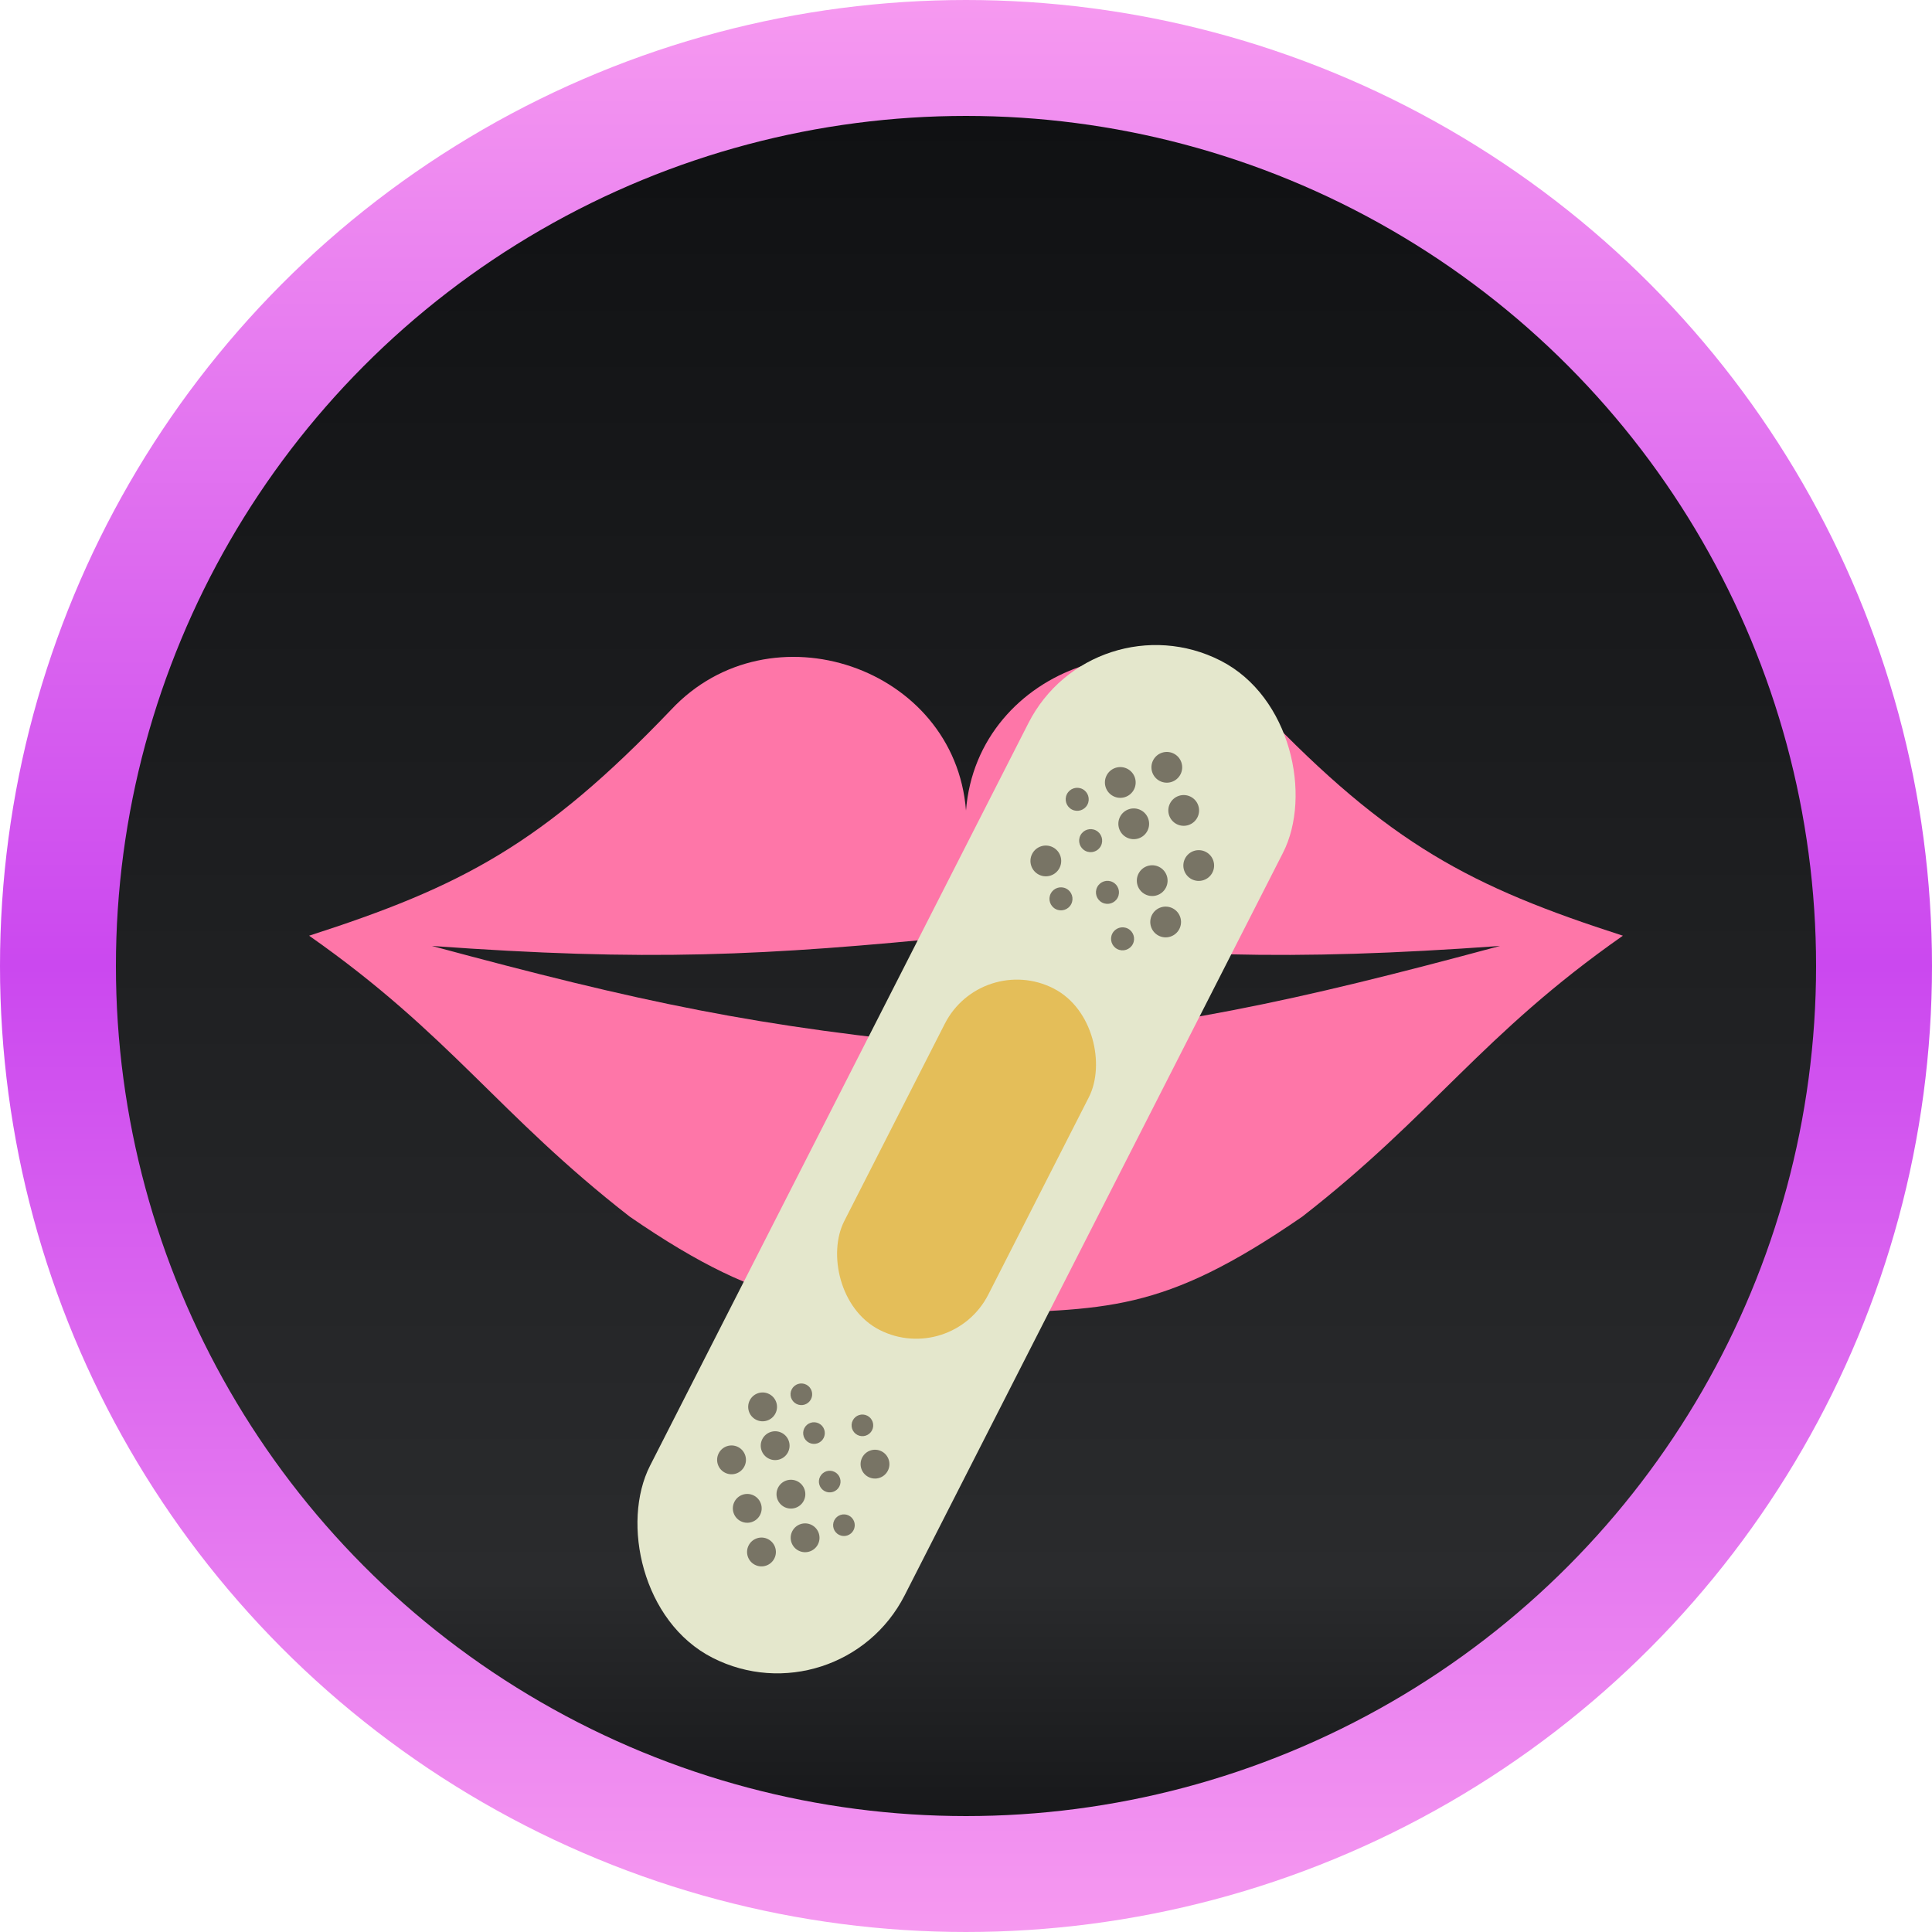 <svg width="50" height="50" viewBox="0 0 50 50" fill="none" xmlns="http://www.w3.org/2000/svg">
<circle cx="25" cy="25" r="23.5" fill="url(#paint0_linear_688_1391)" stroke="url(#paint1_linear_688_1391)" stroke-width="3"/>
<path d="M17.37 18.366C14.038 21.852 11.936 22.948 8 24.216C11.671 26.788 12.886 28.833 16.299 31.488C19.947 34 21.496 33.89 25 34V27.092C19.596 26.588 16.571 25.934 11.179 24.481C16.734 24.882 19.735 24.745 25 24.216V20.977C24.71 17.255 19.929 15.633 17.37 18.366Z" fill="#FE76A8"/>
<path d="M32.63 18.366C35.962 21.852 38.064 22.948 42 24.216C38.329 26.788 37.114 28.833 33.701 31.488C30.053 34 28.648 33.89 25 34V27.092C30.404 26.588 33.429 25.934 38.821 24.481C33.266 24.882 30.265 24.745 25 24.216V20.977C25.29 17.255 30.071 15.633 32.63 18.366Z" fill="#FE76A8"/>
<g filter="url(#filter0_d_688_1391)">
<rect x="28.294" y="11.419" width="7.394" height="28.962" rx="3.697" transform="rotate(27 28.294 11.419)" fill="#E4E7CC"/>
<circle cx="22.319" cy="32.888" r="0.28" transform="rotate(27 22.319 32.888)" fill="#787465"/>
<circle cx="27.458" cy="19.262" r="0.298" transform="rotate(27 27.458 19.262)" fill="#787465"/>
<circle cx="20.739" cy="32.084" r="0.28" transform="rotate(27 20.739 32.084)" fill="#787465"/>
<circle cx="21.473" cy="34.343" r="0.28" transform="rotate(27 21.473 34.343)" fill="#787465"/>
<circle cx="21.841" cy="35.472" r="0.28" transform="rotate(27 21.841 35.472)" fill="#787465"/>
<circle cx="19.736" cy="32.41" r="0.373" transform="rotate(27 19.736 32.41)" fill="#787465"/>
<circle cx="20.061" cy="33.414" r="0.373" transform="rotate(27 20.061 33.414)" fill="#787465"/>
<circle cx="20.469" cy="34.669" r="0.373" transform="rotate(27 20.469 34.669)" fill="#787465"/>
<circle cx="20.836" cy="35.798" r="0.373" transform="rotate(27 20.836 35.798)" fill="#787465"/>
<circle cx="28.993" cy="16.25" r="0.398" transform="rotate(27 28.993 16.25)" fill="#787465"/>
<circle cx="29.341" cy="17.32" r="0.398" transform="rotate(27 29.341 17.32)" fill="#787465"/>
<circle cx="29.819" cy="18.791" r="0.398" transform="rotate(27 29.819 18.791)" fill="#787465"/>
<circle cx="31.023" cy="18.4" r="0.398" transform="rotate(27 31.023 18.4)" fill="#787465"/>
<circle cx="30.634" cy="16.974" r="0.398" transform="rotate(27 30.634 16.974)" fill="#787465"/>
<circle cx="30.197" cy="15.858" r="0.398" transform="rotate(27 30.197 15.858)" fill="#787465"/>
<circle cx="30.167" cy="19.861" r="0.398" transform="rotate(27 30.167 19.861)" fill="#787465"/>
<circle cx="19.707" cy="36.165" r="0.373" transform="rotate(27 19.707 36.165)" fill="#787465"/>
<circle cx="19.339" cy="35.036" r="0.373" transform="rotate(27 19.339 35.036)" fill="#787465"/>
<circle cx="18.932" cy="33.781" r="0.373" transform="rotate(27 18.932 33.781)" fill="#787465"/>
<circle cx="22.645" cy="33.892" r="0.373" transform="rotate(27 22.645 33.892)" fill="#787465"/>
<circle cx="27.066" cy="18.281" r="0.398" transform="rotate(27 27.066 18.281)" fill="#787465"/>
<circle cx="21.066" cy="33.088" r="0.28" transform="rotate(27 21.066 33.088)" fill="#787465"/>
<circle cx="27.878" cy="16.686" r="0.298" transform="rotate(27 27.878 16.686)" fill="#787465"/>
<circle cx="28.661" cy="19.094" r="0.298" transform="rotate(27 28.661 19.094)" fill="#787465"/>
<circle cx="29.052" cy="20.297" r="0.298" transform="rotate(27 29.052 20.297)" fill="#787465"/>
<circle cx="28.226" cy="17.756" r="0.298" transform="rotate(27 28.226 17.756)" fill="#787465"/>
<rect x="25.401" y="20.631" width="4.185" height="9.918" rx="2.093" transform="rotate(27 25.401 20.631)" fill="#E4BE59"/>
</g>
<defs>
<filter id="filter0_d_688_1391" x="12.42" y="12.694" width="25.187" height="34.612" filterUnits="userSpaceOnUse" color-interpolation-filters="sRGB">
<feFlood flood-opacity="0" result="BackgroundImageFix"/>
<feColorMatrix in="SourceAlpha" type="matrix" values="0 0 0 0 0 0 0 0 0 0 0 0 0 0 0 0 0 0 127 0" result="hardAlpha"/>
<feOffset dy="4"/>
<feGaussianBlur stdDeviation="2"/>
<feComposite in2="hardAlpha" operator="out"/>
<feColorMatrix type="matrix" values="0 0 0 0 0 0 0 0 0 0 0 0 0 0 0 0 0 0 0.25 0"/>
<feBlend mode="normal" in2="BackgroundImageFix" result="effect1_dropShadow_688_1391"/>
<feBlend mode="normal" in="SourceGraphic" in2="effect1_dropShadow_688_1391" result="shape"/>
</filter>
<linearGradient id="paint0_linear_688_1391" x1="25" y1="0" x2="25" y2="50" gradientUnits="userSpaceOnUse">
<stop stop-color="#0E0F11"/>
<stop offset="0.818" stop-color="#2A2B2D"/>
<stop offset="1" stop-color="#0E0F11"/>
</linearGradient>
<linearGradient id="paint1_linear_688_1391" x1="25" y1="0" x2="25" y2="50" gradientUnits="userSpaceOnUse">
<stop stop-color="#F699F0"/>
<stop offset="0.5" stop-color="#CB48EF"/>
<stop offset="1" stop-color="#F699F0"/>
</linearGradient>
</defs>
</svg>
